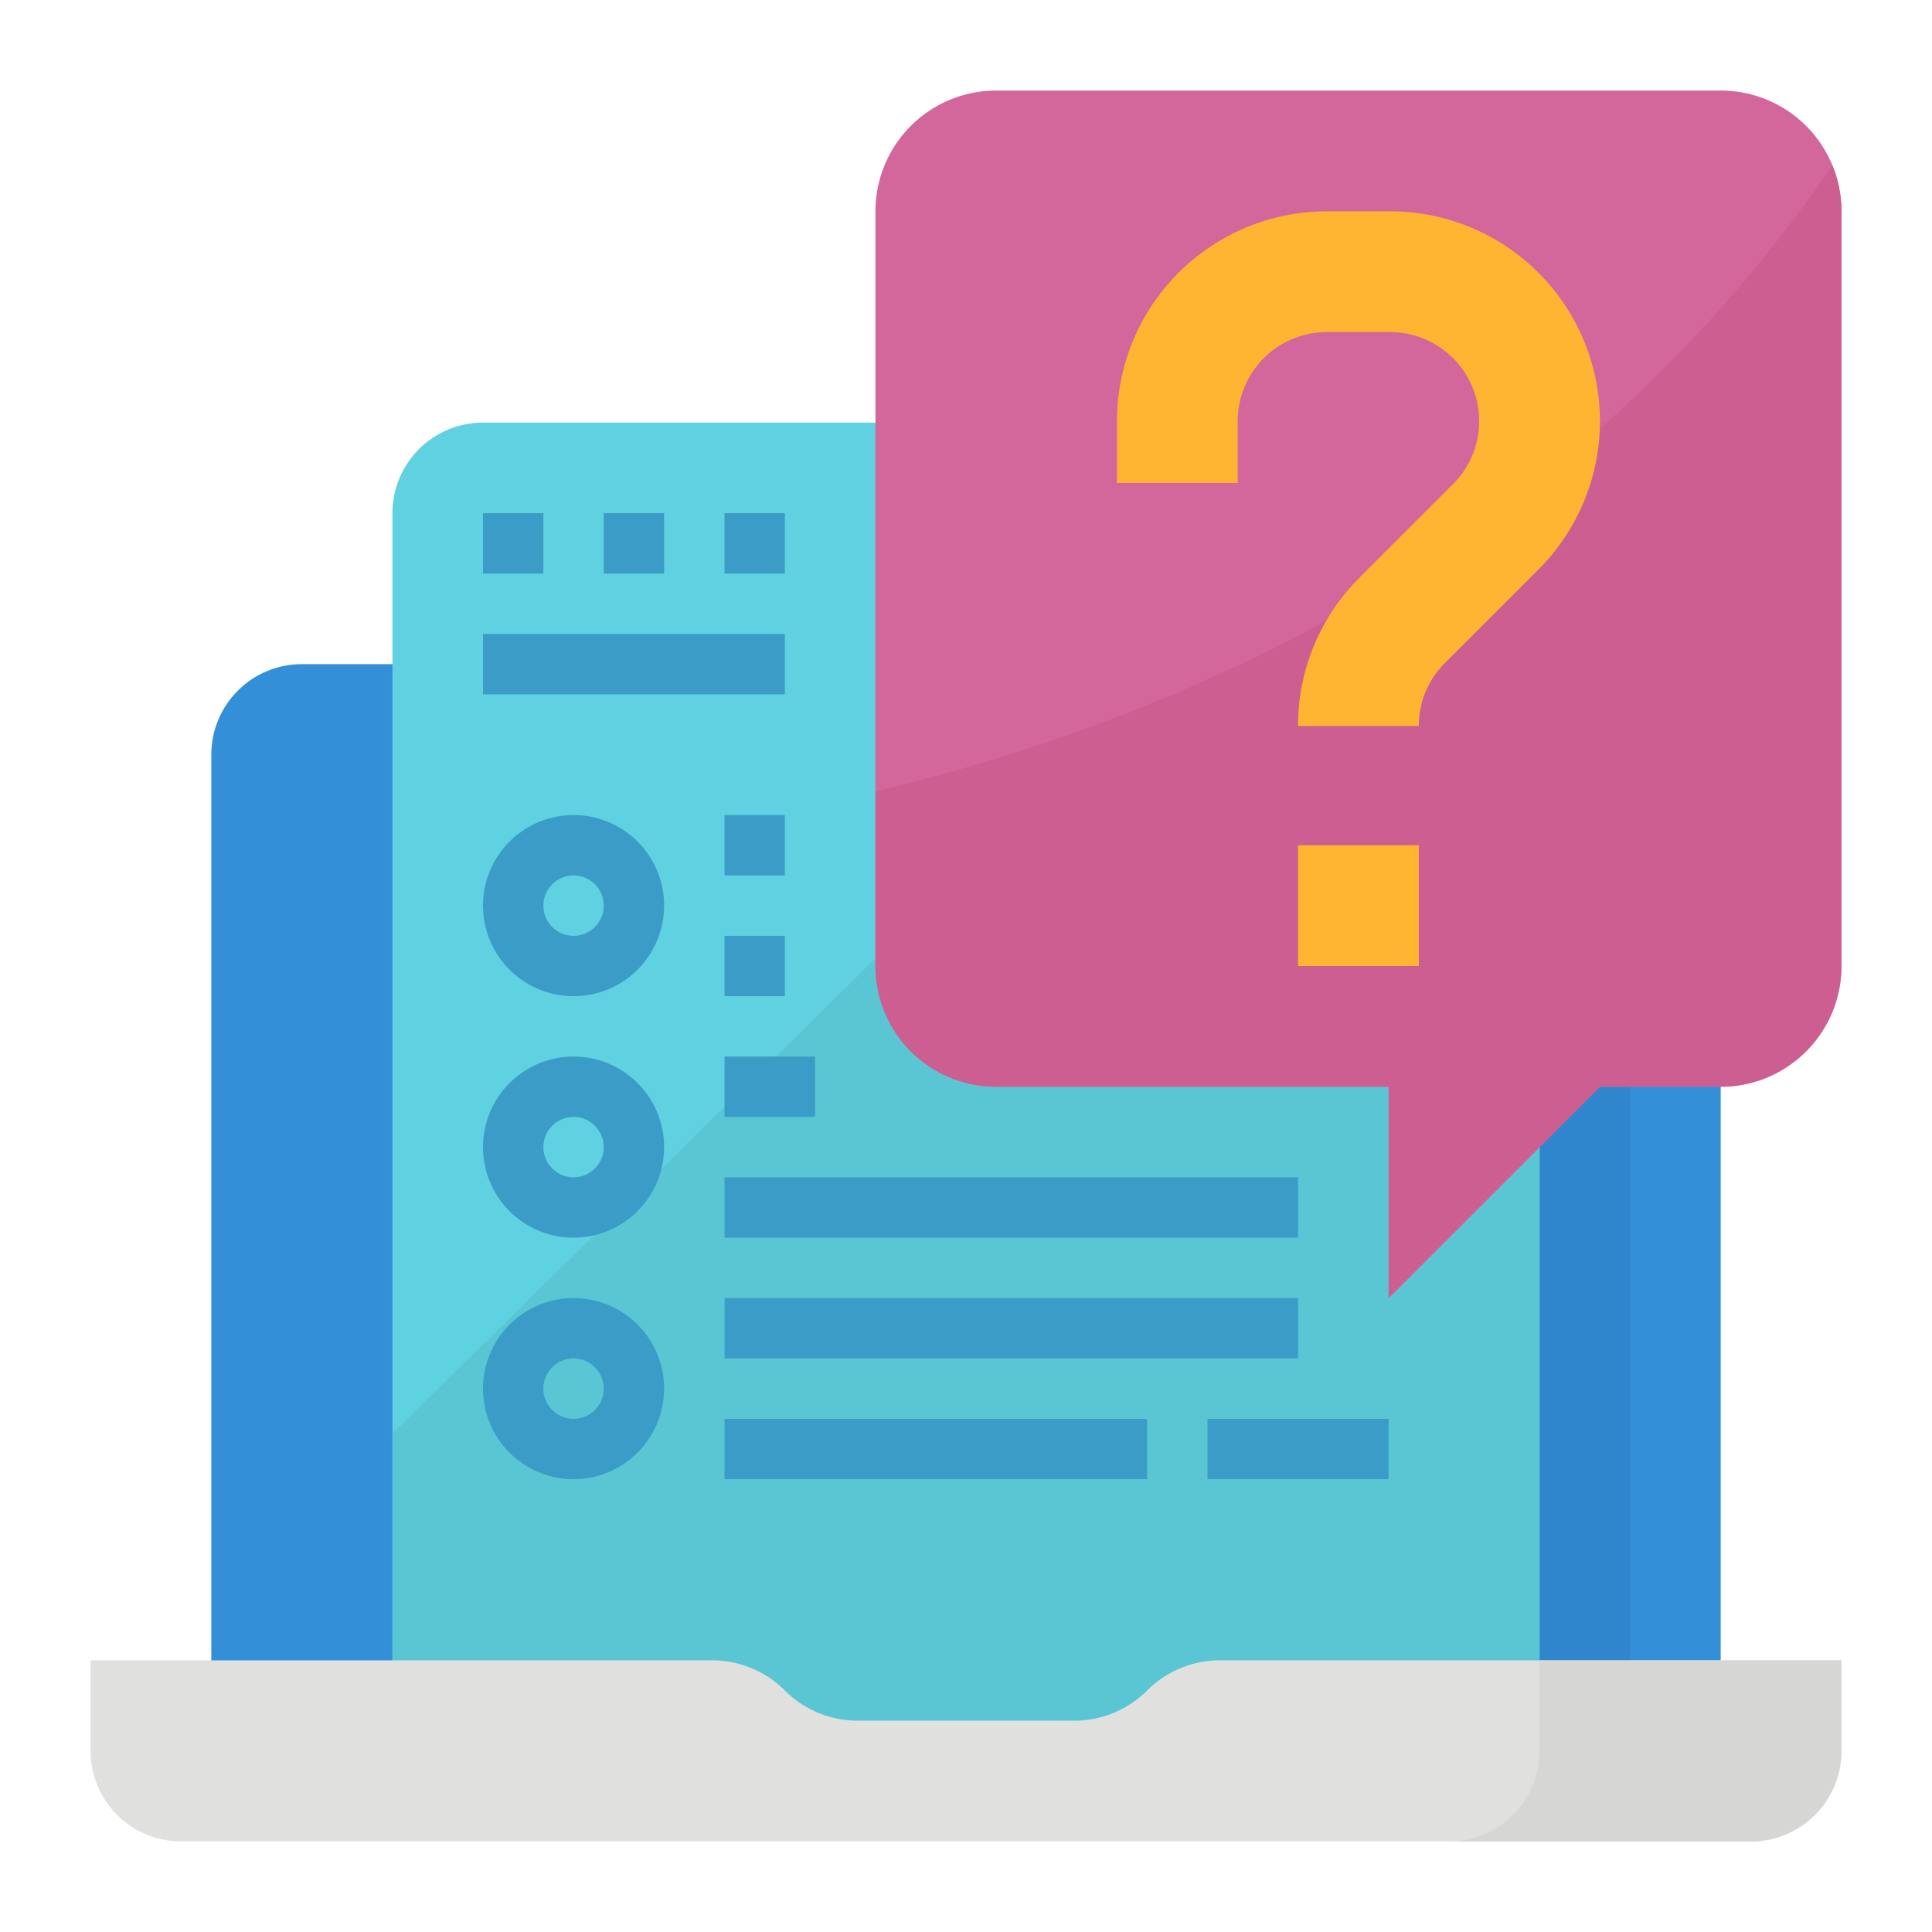 <svg xmlns="http://www.w3.org/2000/svg" viewBox="0 0 512 512"><title>faq-frequently-asked-questions</title><g id="Flat"><rect x="56" y="176" width="400" height="296" rx="24" ry="24" style="fill:#348fd9"/><rect x="408" y="176" width="24" height="296" style="fill:#3086cd"/><path d="M408,136V464H104V136a24.006,24.006,0,0,1,24-24H384A24.006,24.006,0,0,1,408,136Z" style="fill:#60d1e0"/><path d="M408,136V464H104V379.88L376.42,112H384A24.006,24.006,0,0,1,408,136Z" style="fill:#5ac6d4"/><rect x="128" y="136" width="16" height="16" style="fill:#3b9dc7"/><rect x="160" y="136" width="16" height="16" style="fill:#3b9dc7"/><rect x="192" y="136" width="16" height="16" style="fill:#3b9dc7"/><path d="M152,264a24,24,0,1,1,24-24A24.027,24.027,0,0,1,152,264Zm0-32a8,8,0,1,0,8,8A8.009,8.009,0,0,0,152,232Z" style="fill:#3b9dc7"/><rect x="192" y="248" width="16" height="16" style="fill:#3b9dc7"/><path d="M152,328a24,24,0,1,1,24-24A24.027,24.027,0,0,1,152,328Zm0-32a8,8,0,1,0,8,8A8.009,8.009,0,0,0,152,296Z" style="fill:#3b9dc7"/><rect x="192" y="280" width="24" height="16" style="fill:#3b9dc7"/><rect x="192" y="312" width="152" height="16" style="fill:#3b9dc7"/><path d="M152,392a24,24,0,1,1,24-24A24.027,24.027,0,0,1,152,392Zm0-32a8,8,0,1,0,8,8A8.009,8.009,0,0,0,152,360Z" style="fill:#3b9dc7"/><rect x="192" y="344" width="152" height="16" style="fill:#3b9dc7"/><rect x="192" y="376" width="112" height="16" style="fill:#3b9dc7"/><rect x="320" y="376" width="48" height="16" style="fill:#3b9dc7"/><rect x="192" y="216" width="16" height="16" style="fill:#3b9dc7"/><rect x="128" y="168" width="80" height="16" style="fill:#3b9dc7"/><path d="M488,56V256a32,32,0,0,1-32,32H424l-56,56V288H264a32,32,0,0,1-32-32V56a32,32,0,0,1,32-32H456a31.968,31.968,0,0,1,32,32Z" style="fill:#d3669a"/><path d="M488,56V256a32,32,0,0,1-32,32H424l-56,56V288H264a32,32,0,0,1-32-32V209.76c98.16-23.59,190.45-73.93,253.61-165.92A31.952,31.952,0,0,1,488,56Z" style="fill:#cc5e92"/><path d="M344,192.4a55.231,55.231,0,0,1,16.285-39.314l24.8-24.8A23.6,23.6,0,0,0,368.4,88H351.6A23.625,23.625,0,0,0,328,111.6V128H296V111.6A55.661,55.661,0,0,1,351.6,56h16.8a55.6,55.6,0,0,1,39.313,94.912l-24.8,24.8A23.444,23.444,0,0,0,376,192.4Z" style="fill:#ffb531"/><rect x="344" y="224" width="32" height="32" style="fill:#ffb531"/><path d="M304,448h0a27.315,27.315,0,0,1-19.314,8H227.314A27.315,27.315,0,0,1,208,448h0a27.315,27.315,0,0,0-19.314-8H24v24a24,24,0,0,0,24,24H464a24,24,0,0,0,24-24V440H323.314A27.315,27.315,0,0,0,304,448Z" style="fill:#e0e0de"/><path d="M408,440v24a24,24,0,0,1-24,24h80a24,24,0,0,0,24-24V440Z" style="fill:#d6d6d4"/></g></svg>